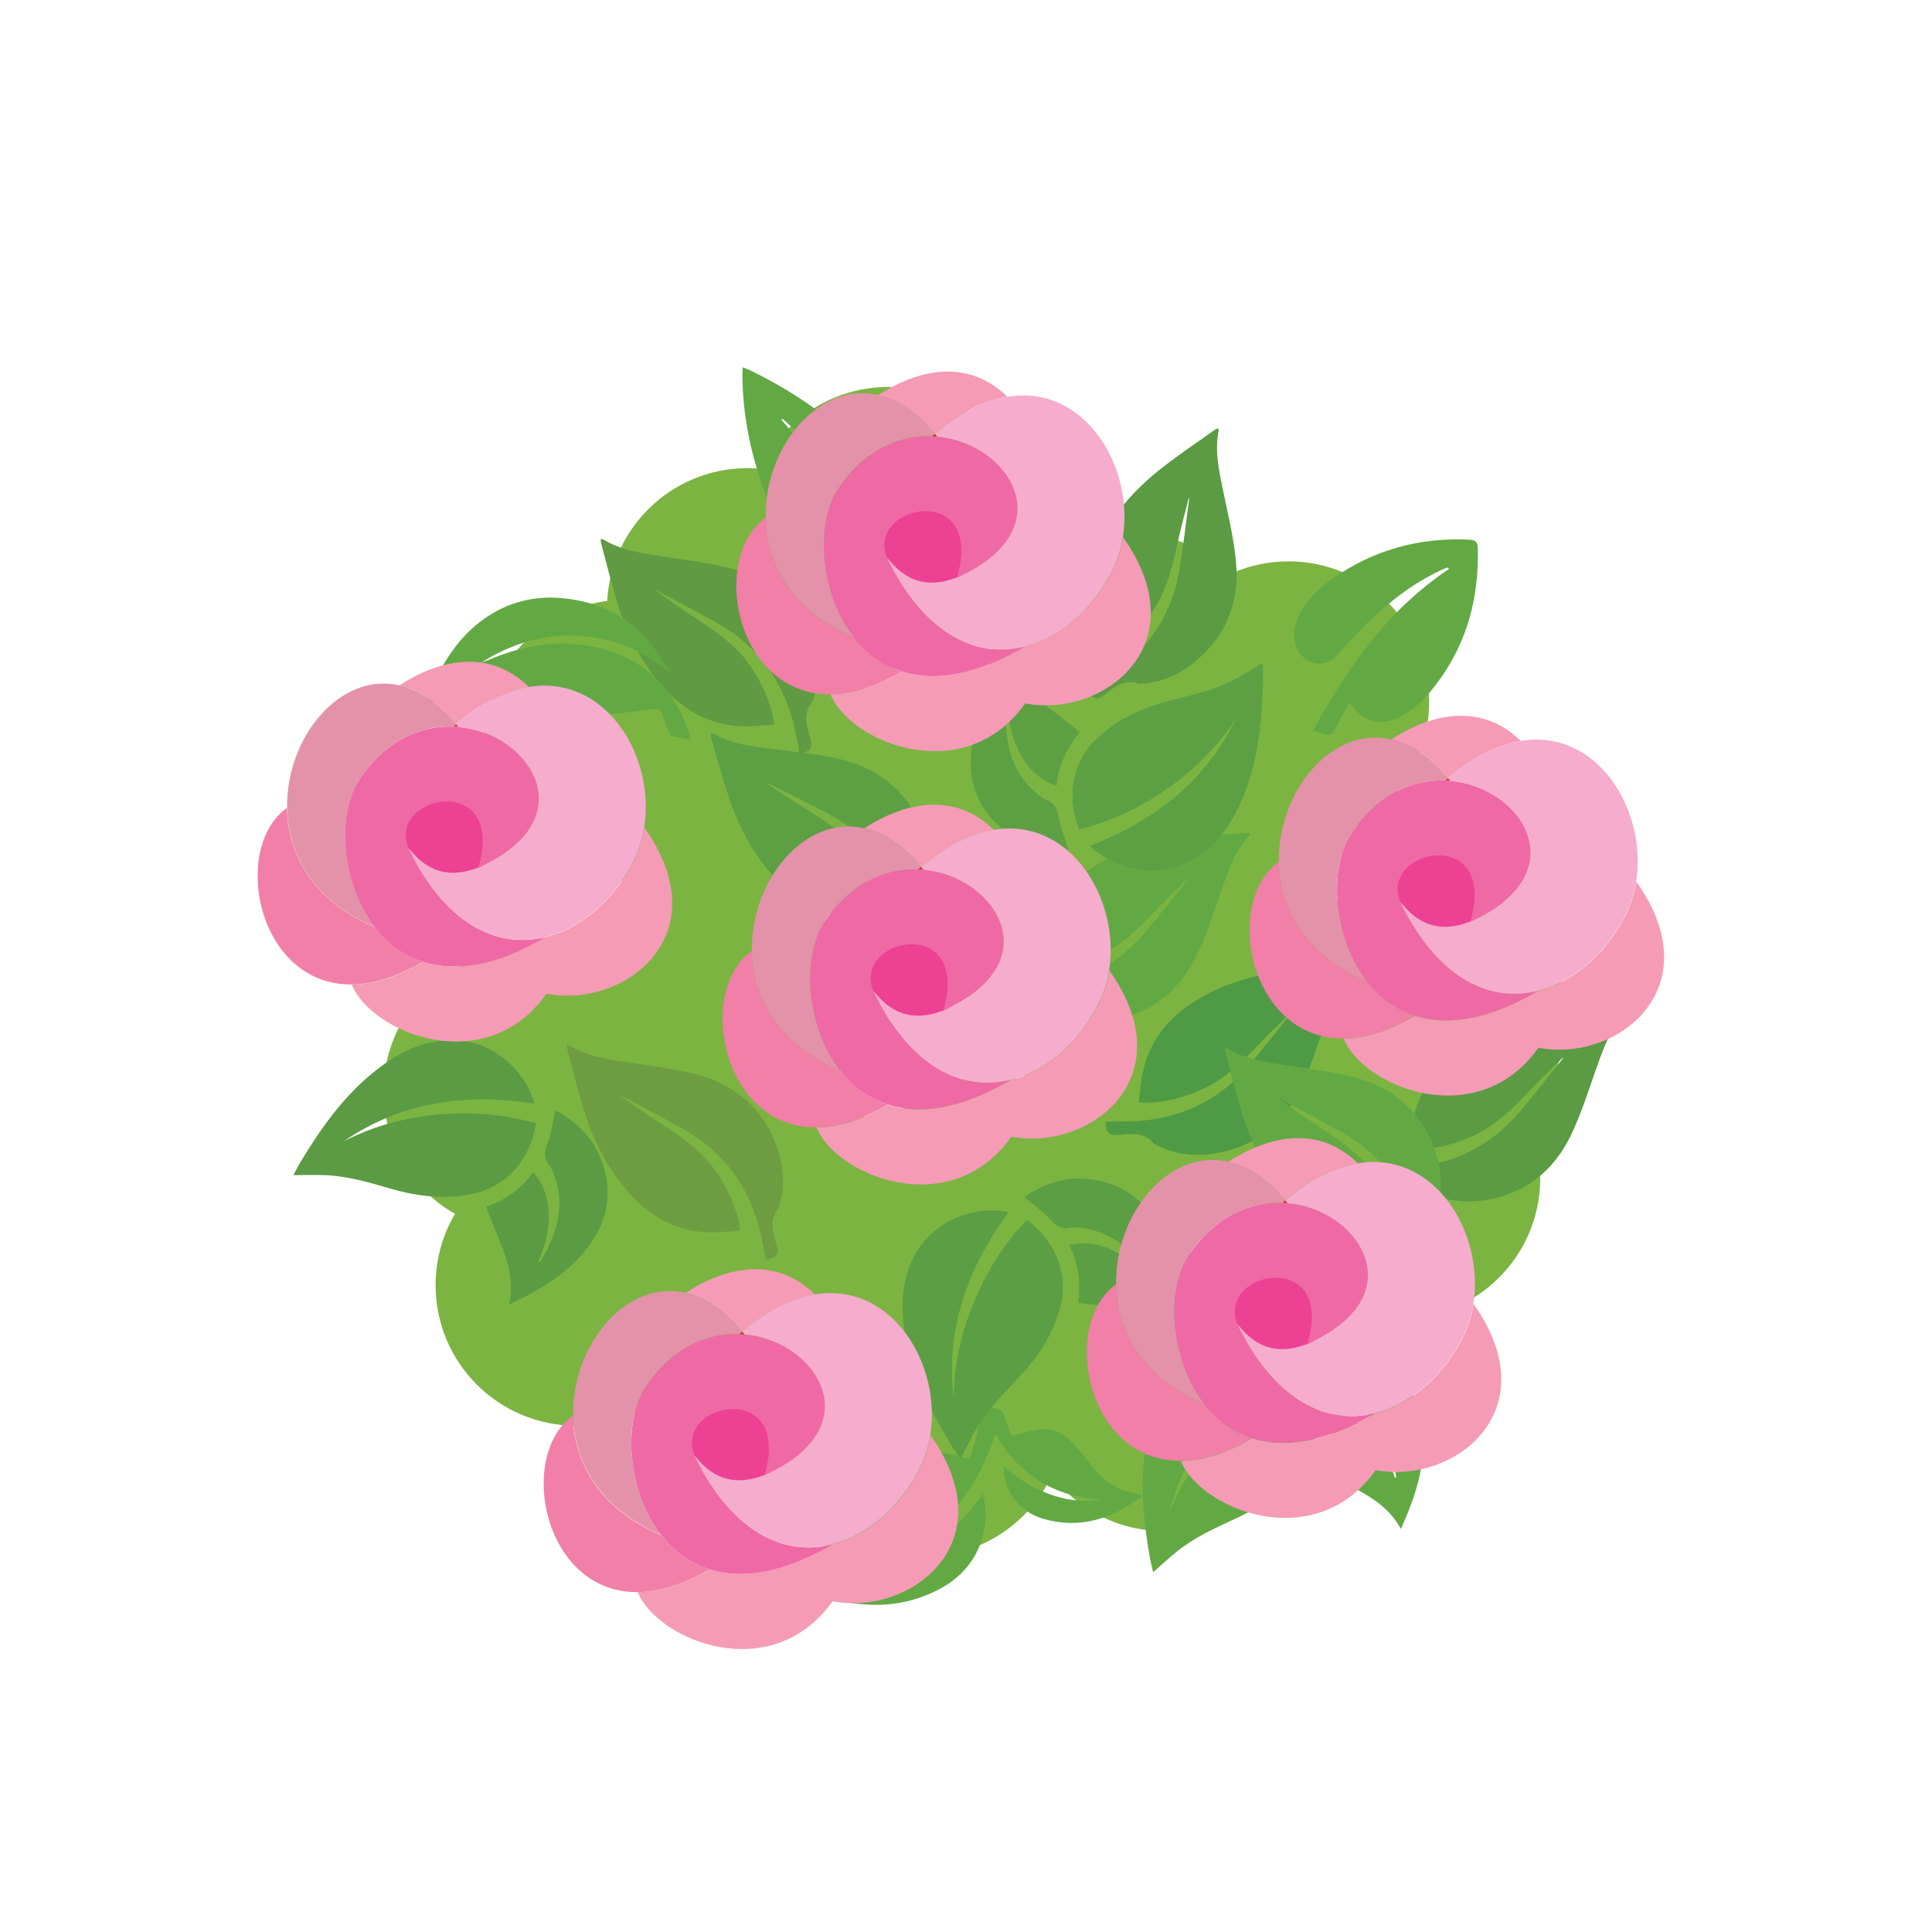 <?xml version="1.0" encoding="utf-8"?>
<!-- Generator: Adobe Illustrator 23.1.1, SVG Export Plug-In . SVG Version: 6.00 Build 0)  -->
<svg version="1.1" id="Layer_1" xmlns="http://www.w3.org/2000/svg" xmlns:xlink="http://www.w3.org/1999/xlink" x="0px" y="0px"
	 viewBox="0 0 108 108" style="enable-background:new 0 0 108 108;" xml:space="preserve">
<style type="text/css">
	.st0{fill:#7CB442;}
	.st1{fill:#62A944;}
	.st2{fill:#5A9B43;}
	.st3{fill:#5DA044;}
	.st4{fill:#4F9A44;}
	.st5{fill:#609A42;}
	.st6{fill:#6D9D40;}
	.st7{fill:#5C9E43;}
	.st8{fill:#ED4193;}
	.st9{fill:#EB2227;}
	.st10{fill:#F59BB6;}
	.st11{fill:#F17FA7;}
	.st12{fill:#EF69A5;}
	.st13{fill:#E392AA;}
	.st14{fill:#F6ACCC;}
</style>
<g>
	<circle class="st0" cx="34.93" cy="41.39" r="7.86"/>
	<circle class="st0" cx="41.79" cy="34.03" r="7.86"/>
	<circle class="st0" cx="49.66" cy="29.49" r="7.86"/>
	<circle class="st0" cx="63.15" cy="37.61" r="7.86"/>
	<circle class="st0" cx="72.03" cy="39.24" r="7.86"/>
	<circle class="st0" cx="79.68" cy="56.88" r="7.86"/>
	<circle class="st0" cx="72.03" cy="57.67" r="7.86"/>
	<circle class="st0" cx="78.24" cy="65.86" r="7.86"/>
	<circle class="st0" cx="65.06" cy="77.73" r="7.86"/>
	<circle class="st0" cx="51.67" cy="79.15" r="7.86"/>
	<circle class="st0" cx="32.21" cy="71.84" r="7.86"/>
	<circle class="st0" cx="29.3" cy="61.01" r="7.86"/>
	<circle class="st0" cx="41.23" cy="43.99" r="7.86"/>
	<circle class="st0" cx="53.58" cy="46.6" r="7.86"/>
	<circle class="st0" cx="65.06" cy="50.62" r="7.86"/>
	<circle class="st0" cx="65.06" cy="61.01" r="7.86"/>
	<circle class="st0" cx="55.44" cy="68.03" r="7.86"/>
	<circle class="st0" cx="41.99" cy="67.16" r="7.86"/>
	<circle class="st0" cx="43.8" cy="68.86" r="7.86"/>
	<circle class="st0" cx="39.91" cy="56.39" r="7.86"/>
	<g>
		<path class="st1" d="M43.08,87.91c0.13-0.04,0.21-0.07,0.3-0.09c1.71-0.39,3-1.35,3.92-2.83c0.41-0.65,0.79-1.31,1.23-1.94
			c1.17-1.69,2.54-2.21,4.55-1.77c0.36,0.08,0.71,0.17,1.09,0.27c0.41-0.96,0.58-1.95,0.73-3.01c0.36,0.09,0.69,0.16,1.02,0.26
			c0.08,0.03,0.14,0.16,0.18,0.26c0.12,0.31,0.24,0.62,0.34,0.93c0.08,0.23,0.18,0.27,0.43,0.2c0.47-0.14,0.95-0.26,1.44-0.29
			c0.71-0.05,1.27,0.33,1.73,0.84c0.33,0.37,0.64,0.75,0.93,1.14c0.69,0.93,1.59,1.49,2.74,1.65c0.04,0.01,0.08,0.02,0.13,0.04
			c-0.01,0.04-0.01,0.09-0.03,0.1c-1.65,1.23-3.45,1.83-5.5,1.23c-1.24-0.37-2.07-1.36-2.18-2.55c-0.01-0.1,0-0.2-0.01-0.36
			c1.61,1.33,3.35,2.14,5.45,1.85c-2.59-0.17-4.57-1.34-5.93-3.67c-0.66,2.07-1.71,3.8-3.3,5.18c-1.58,1.38-3.44,2.19-5.5,2.54
			c1.62-0.01,3.14-0.43,4.56-1.18c1.43-0.75,2.59-1.82,3.55-3.22c0.2,0.92,0.2,1.75-0.07,2.58c-0.44,1.39-1.39,2.31-2.68,2.92
			c-1,0.47-2.07,0.72-3.18,0.72c-2.07-0.01-3.99-0.57-5.75-1.65C43.23,88.05,43.18,87.99,43.08,87.91z"/>
	</g>
	<path class="st2" d="M87.36,59.13c-0.54,0.53-1.08,1.04-1.6,1.58c-0.8,0.84-1.59,1.68-2.57,2.32c-1.22,0.8-3.11,1.34-4.41,1.2
		c0.07-0.57,0.1-1.15,0.23-1.71c0.37-1.72,1.39-2.98,2.85-3.91c1.47-0.93,3.09-1.43,4.79-1.67c1.24-0.17,2.5-0.22,3.76-0.32
		c0.12-0.01,0.24,0,0.36,0c0,0.07,0.02,0.1,0.01,0.11c-0.84,0.9-1.2,2.03-1.6,3.15c-0.43,1.22-0.82,2.46-1.38,3.61
		c-0.98,2.01-2.6,3.28-4.86,3.61c-1.13,0.16-2.24,0.03-3.26-0.53c-0.02-0.01-0.05-0.02-0.06-0.03c-0.54-0.67-1.27-0.55-1.99-0.49
		c-0.53,0.05-0.68-0.11-0.71-0.75c0.44,0,0.89,0.01,1.33,0c2.72-0.08,5-1.11,6.75-3.21c0.81-0.97,1.6-1.97,2.39-2.95
		C87.38,59.15,87.37,59.14,87.36,59.13z"/>
	<path class="st2" d="M66.45,27.85c-0.18,0.73-0.39,1.45-0.55,2.18c-0.25,1.13-0.49,2.26-0.99,3.31c-0.63,1.31-1.96,2.75-3.15,3.32
		c-0.23-0.53-0.51-1.04-0.69-1.58c-0.57-1.66-0.36-3.27,0.41-4.82c0.77-1.55,1.9-2.83,3.23-3.91c0.97-0.79,2.03-1.49,3.05-2.22
		c0.1-0.07,0.21-0.13,0.31-0.19c0.04,0.06,0.07,0.08,0.06,0.09c-0.25,1.2,0.03,2.36,0.27,3.53c0.26,1.26,0.57,2.53,0.69,3.81
		c0.21,2.23-0.51,4.15-2.28,5.61c-0.88,0.73-1.89,1.19-3.06,1.24c-0.02,0-0.05,0.01-0.07,0c-0.81-0.29-1.37,0.18-1.95,0.62
		c-0.43,0.32-0.64,0.26-1-0.27c0.38-0.23,0.76-0.45,1.14-0.69c2.28-1.48,3.7-3.54,4.1-6.25c0.19-1.25,0.34-2.51,0.51-3.76
		C66.48,27.86,66.47,27.85,66.45,27.85z"/>
	<path class="st1" d="M66.44,49.08c-0.54,0.53-1.08,1.04-1.6,1.58c-0.8,0.84-1.59,1.68-2.57,2.32c-1.22,0.8-3.11,1.34-4.41,1.2
		c0.07-0.57,0.1-1.15,0.23-1.71c0.37-1.72,1.39-2.98,2.85-3.91c1.47-0.93,3.09-1.43,4.79-1.67c1.24-0.17,2.5-0.22,3.76-0.32
		c0.12-0.01,0.24,0,0.36,0c0,0.07,0.02,0.1,0.01,0.11c-0.84,0.9-1.2,2.03-1.6,3.15c-0.43,1.22-0.82,2.46-1.38,3.61
		c-0.98,2.01-2.6,3.28-4.86,3.61c-1.13,0.16-2.24,0.03-3.26-0.53c-0.02-0.01-0.05-0.02-0.06-0.03c-0.54-0.67-1.27-0.55-1.99-0.49
		c-0.53,0.05-0.68-0.11-0.71-0.75c0.44,0,0.89,0.01,1.33,0c2.72-0.08,5-1.11,6.75-3.21c0.81-0.97,1.6-1.97,2.39-2.95
		C66.46,49.09,66.45,49.09,66.44,49.08z"/>
	<path class="st3" d="M42.88,43.81c0.63,0.41,1.24,0.84,1.88,1.23c0.98,0.61,1.97,1.2,2.8,2.02c1.03,1.02,1.96,2.76,2.1,4.06
		c-0.57,0.05-1.15,0.14-1.72,0.14c-1.76,0-3.21-0.73-4.42-1.97c-1.21-1.24-2.05-2.72-2.64-4.33c-0.43-1.18-0.74-2.4-1.1-3.61
		c-0.03-0.12-0.05-0.24-0.08-0.35c0.07-0.02,0.09-0.04,0.11-0.03c1.05,0.63,2.24,0.75,3.42,0.9c1.28,0.17,2.57,0.29,3.82,0.59
		c2.17,0.54,3.75,1.85,4.55,3.99c0.4,1.07,0.5,2.18,0.17,3.3c-0.01,0.02-0.01,0.05-0.02,0.06c-0.54,0.67-0.28,1.35-0.06,2.05
		c0.16,0.51,0.03,0.69-0.58,0.85c-0.09-0.43-0.17-0.87-0.28-1.3c-0.65-2.64-2.13-4.65-4.55-5.93c-1.12-0.59-2.26-1.15-3.39-1.72
		C42.89,43.79,42.88,43.8,42.88,43.81z"/>
	<path class="st4" d="M72.24,56.52c-0.54,0.53-1.08,1.04-1.6,1.58c-0.8,0.84-1.59,1.68-2.57,2.32c-1.22,0.8-3.11,1.34-4.41,1.2
		c0.07-0.57,0.1-1.15,0.23-1.71c0.37-1.72,1.39-2.98,2.85-3.91c1.47-0.93,3.09-1.43,4.79-1.67c1.24-0.17,2.5-0.22,3.76-0.32
		c0.12-0.01,0.24,0,0.36,0c0,0.07,0.02,0.1,0.01,0.11c-0.84,0.9-1.2,2.03-1.6,3.15c-0.43,1.22-0.82,2.46-1.38,3.61
		c-0.98,2.01-2.6,3.28-4.86,3.61c-1.13,0.16-2.24,0.03-3.26-0.53c-0.02-0.01-0.05-0.02-0.06-0.03c-0.54-0.67-1.27-0.55-1.99-0.49
		c-0.53,0.05-0.68-0.11-0.71-0.75c0.44,0,0.89,0.01,1.33,0c2.72-0.08,5-1.11,6.75-3.21c0.81-0.97,1.6-1.97,2.39-2.95
		C72.26,56.54,72.25,56.53,72.24,56.52z"/>
	<path class="st5" d="M36.65,33.02c0.62,0.43,1.22,0.87,1.85,1.28c0.97,0.63,1.94,1.25,2.76,2.09c1.01,1.05,1.89,2.8,2.01,4.11
		c-0.57,0.04-1.15,0.11-1.72,0.1c-1.76-0.04-3.19-0.81-4.37-2.07c-1.18-1.27-1.98-2.77-2.53-4.39c-0.4-1.19-0.68-2.42-1.01-3.63
		c-0.03-0.12-0.05-0.24-0.07-0.35c0.07-0.02,0.09-0.03,0.11-0.03c1.04,0.65,2.22,0.8,3.4,0.98c1.27,0.2,2.57,0.35,3.81,0.68
		c2.16,0.59,3.71,1.94,4.45,4.1c0.37,1.08,0.45,2.19,0.09,3.3c-0.01,0.02-0.01,0.05-0.02,0.06c-0.56,0.66-0.31,1.35-0.11,2.05
		c0.15,0.51,0.02,0.69-0.6,0.84c-0.08-0.44-0.15-0.87-0.25-1.31c-0.59-2.66-2.02-4.7-4.41-6.03c-1.11-0.62-2.23-1.2-3.35-1.8
		C36.66,33,36.65,33.01,36.65,33.02z"/>
	<path class="st6" d="M34.76,61.31c0.62,0.43,1.22,0.87,1.85,1.28c0.97,0.63,1.94,1.25,2.76,2.09c1.01,1.05,1.89,2.8,2.01,4.11
		c-0.57,0.04-1.15,0.11-1.72,0.1c-1.76-0.04-3.19-0.81-4.37-2.07c-1.18-1.27-1.98-2.77-2.53-4.39c-0.4-1.19-0.68-2.42-1.01-3.63
		c-0.03-0.12-0.05-0.24-0.07-0.35c0.07-0.02,0.09-0.03,0.11-0.03c1.04,0.65,2.22,0.8,3.4,0.98c1.27,0.2,2.57,0.35,3.81,0.68
		c2.16,0.59,3.71,1.94,4.45,4.1c0.37,1.08,0.45,2.19,0.09,3.3c-0.01,0.02-0.01,0.05-0.02,0.06c-0.56,0.66-0.31,1.35-0.11,2.05
		c0.15,0.51,0.02,0.69-0.6,0.84c-0.08-0.44-0.15-0.87-0.25-1.31c-0.59-2.66-2.02-4.7-4.41-6.03c-1.11-0.62-2.23-1.2-3.35-1.8
		C34.77,61.29,34.77,61.3,34.76,61.31z"/>
	<path class="st1" d="M71.54,61.47c0.62,0.43,1.22,0.87,1.85,1.28c0.97,0.63,1.94,1.25,2.76,2.09c1.01,1.05,1.89,2.8,2.01,4.11
		c-0.57,0.04-1.15,0.11-1.72,0.1c-1.76-0.04-3.19-0.81-4.37-2.07c-1.18-1.27-1.98-2.77-2.53-4.39c-0.4-1.19-0.68-2.42-1.01-3.63
		c-0.03-0.12-0.05-0.24-0.07-0.35c0.07-0.02,0.09-0.03,0.11-0.03c1.04,0.65,2.22,0.8,3.4,0.98c1.27,0.2,2.57,0.35,3.81,0.68
		c2.16,0.59,3.71,1.94,4.45,4.1c0.37,1.08,0.45,2.19,0.09,3.3c-0.01,0.02-0.01,0.05-0.02,0.06c-0.56,0.66-0.31,1.35-0.11,2.05
		c0.15,0.51,0.02,0.69-0.6,0.84c-0.08-0.44-0.15-0.87-0.25-1.31c-0.59-2.66-2.02-4.7-4.41-6.03c-1.11-0.62-2.23-1.2-3.35-1.8
		C71.55,61.45,71.55,61.46,71.54,61.47z"/>
	<path class="st1" d="M80.93,31.72c-0.11,0.04-0.23,0.08-0.33,0.13c-1.9,0.88-3.46,2.21-4.89,3.71c-0.32,0.34-0.63,0.7-0.94,1.05
		c-0.68,0.76-1.76,0.62-2.22-0.29c-0.32-0.63-0.25-1.26,0.04-1.88c0.42-0.9,1.12-1.56,1.92-2.11c2.3-1.6,4.85-2.3,7.64-2.16
		c0.31,0.02,0.45,0.12,0.46,0.44c0.09,3.16-0.8,5.98-2.92,8.36c-0.4,0.45-0.93,0.83-1.46,1.11c-1.04,0.55-1.97,0.29-2.68-0.66
		c-0.03-0.04-0.05-0.08-0.1-0.15c-0.28,0.5-0.54,0.96-0.8,1.42c-0.25,0.44-0.25,0.45-0.75,0.31c-0.16-0.04-0.32-0.1-0.5-0.16
		c1.94-3.55,4.2-6.77,7.61-9.04C80.98,31.78,80.95,31.75,80.93,31.72z"/>
	<path class="st1" d="M43.68,23.47c0.21,0.24,0.42,0.48,0.62,0.72c2.49,2.9,4.55,6.07,5.93,9.65c0.07,0.19,0.14,0.39,0.21,0.58
		c0.07,0.2,0.03,0.32-0.22,0.28c-0.01,0-0.02,0-0.03-0.01c-0.87-0.08-0.87-0.08-1.12-0.92c-0.08-0.27-0.17-0.54-0.25-0.78
		c-0.46,0.03-0.9,0.11-1.32,0.06c-1.12-0.12-1.92-0.8-2.61-1.63c-1.09-1.3-1.78-2.82-2.32-4.4c-0.67-1.97-1.06-3.99-1.07-6.08
		c0-0.12,0.01-0.24,0.02-0.41c0.18,0.08,0.32,0.12,0.45,0.19c2.94,1.43,5.52,3.32,7.49,5.97c0.68,0.91,1.17,1.91,1.25,3.07
		c0.05,0.66-0.17,1.41-0.56,1.88c-1.73-3.06-3.76-5.89-6.4-8.23C43.73,23.43,43.71,23.45,43.68,23.47z"/>
	<path class="st1" d="M37.38,37.58c-1.62-1.42-3.47-2.04-5.53-2.05c-1.8-0.01-3.43,0.56-4.95,1.51c0.12-0.04,0.23-0.09,0.35-0.13
		c1.68-0.7,3.43-1.11,5.26-0.87c3.03,0.39,5.03,2.05,6.02,4.94c0.02,0.06,0.04,0.13,0.05,0.2c0.01,0.03-0.01,0.07-0.03,0.16
		c-0.33-0.06-0.67-0.11-0.99-0.2c-0.09-0.03-0.16-0.18-0.2-0.29c-0.14-0.34-0.27-0.68-0.39-1.02c-0.07-0.21-0.18-0.22-0.39-0.2
		c-1.06,0.13-2.13,0.29-3.2,0.33c-1.31,0.05-2.55-0.35-3.79-0.71c-0.69-0.2-1.38-0.4-2.09-0.55c-1.21-0.26-2.34,0.04-3.4,0.64
		c-0.09,0.05-0.18,0.1-0.27,0.15c-0.02,0.01-0.04,0-0.13,0c0.17-0.42,0.32-0.81,0.5-1.2c0.72-1.56,1.67-2.95,3.15-3.89
		c1.61-1.02,3.35-1.2,5.18-0.79c1.48,0.33,2.74,1.05,3.73,2.21c0.41,0.48,0.72,1.05,1.07,1.58C37.36,37.41,37.36,37.47,37.38,37.58z
		"/>
	<g>
		<path class="st2" d="M19.23,63.79c2.13-1.09,4.42-1.56,6.81-1.55c1.33,0,2.64,0.19,3.92,0.56c-0.27,1.83-1.47,3.43-3.37,3.89
			c-1.6,0.39-3.18,0.21-4.74-0.24c-1.21-0.35-2.42-0.71-3.69-0.76c-0.57-0.02-1.13,0-1.76,0c0.15-0.27,0.27-0.53,0.42-0.77
			c1.11-1.83,2.33-3.56,4-4.93c1.23-1.01,2.59-1.77,4.23-1.84c2.39-0.1,4.27,1.61,4.83,3.54C26.07,61.1,22.48,61.57,19.23,63.79z"/>
		<path class="st2" d="M30.16,70.58c0.14-0.23,0.28-0.45,0.4-0.68c0.75-1.49,1.01-3,0.26-4.58c-0.02-0.04-0.03-0.09-0.06-0.12
			c-0.4-0.42-0.32-0.86-0.13-1.36c0.2-0.55,0.27-1.14,0.4-1.76c0.08,0.04,0.21,0.09,0.33,0.16c0.92,0.57,1.68,1.3,2.12,2.29
			c0.8,1.79,0.62,3.51-0.55,5.1c-1.13,1.53-2.7,2.46-4.47,3.29c0.45-2.05-0.7-3.67-1.27-5.46c1.06-0.38,1.94-0.98,2.62-1.93
			c0.64,0.74,0.87,1.56,0.87,2.48c0,0.89-0.25,1.73-0.6,2.54C30.1,70.56,30.13,70.57,30.16,70.58z"/>
	</g>
	<g>
		<path class="st1" d="M65.34,84.59c0.9-2.22,2.32-4.07,4.14-5.63c1.01-0.87,2.12-1.58,3.33-2.14c1,1.55,1.13,3.56,0,5.15
			c-0.96,1.35-2.27,2.24-3.74,2.92c-1.14,0.53-2.29,1.04-3.28,1.84c-0.44,0.36-0.86,0.74-1.33,1.16c-0.07-0.3-0.14-0.58-0.19-0.86
			c-0.36-2.11-0.57-4.22-0.2-6.35c0.27-1.57,0.8-3.03,2-4.16c1.74-1.64,4.29-1.58,5.97-0.48C68.75,78.08,66.35,80.79,65.34,84.59z"
			/>
		<path class="st1" d="M78.05,82.58c-0.05-0.26-0.08-0.53-0.14-0.78c-0.4-1.62-1.2-2.93-2.8-3.63c-0.04-0.02-0.08-0.05-0.13-0.05
			c-0.58-0.06-0.8-0.44-0.99-0.94c-0.21-0.55-0.55-1.04-0.84-1.59c0.09-0.02,0.22-0.07,0.36-0.1c1.07-0.17,2.12-0.12,3.11,0.35
			c1.78,0.84,2.77,2.25,2.92,4.22c0.15,1.9-0.43,3.63-1.23,5.41c-1-1.84-2.93-2.32-4.54-3.3c0.55-0.98,0.82-2.01,0.72-3.18
			c0.96,0.14,1.68,0.61,2.28,1.31c0.58,0.68,0.94,1.47,1.21,2.32C77.99,82.6,78.02,82.59,78.05,82.58z"/>
	</g>
	<g>
		<path class="st3" d="M69.11,40.13c-1.3,2.02-3.04,3.57-5.12,4.76c-1.15,0.66-2.38,1.16-3.67,1.48c-0.69-1.71-0.45-3.71,0.96-5.06
			c1.19-1.14,2.65-1.78,4.22-2.17c1.22-0.31,2.45-0.59,3.57-1.19c0.5-0.27,0.98-0.57,1.52-0.89c0.01,0.31,0.03,0.59,0.02,0.88
			c-0.04,2.14-0.23,4.25-0.99,6.27c-0.56,1.5-1.35,2.83-2.74,3.71c-2.02,1.29-4.51,0.75-5.95-0.64
			C64.53,45.89,67.41,43.67,69.11,40.13z"/>
		<path class="st3" d="M56.24,39.73c0,0.27-0.02,0.53-0.01,0.79c0.09,1.66,0.63,3.1,2.07,4.09c0.04,0.03,0.07,0.06,0.11,0.07
			c0.56,0.17,0.71,0.58,0.8,1.11c0.1,0.57,0.34,1.12,0.53,1.72c-0.09,0.01-0.23,0.03-0.37,0.03c-1.08-0.03-2.11-0.28-2.99-0.92
			c-1.59-1.15-2.3-2.72-2.08-4.69c0.21-1.89,1.1-3.48,2.22-5.08c0.64,2,2.44,2.82,3.84,4.09c-0.72,0.86-1.19,1.82-1.3,2.99
			c-0.92-0.32-1.54-0.91-1.99-1.71c-0.44-0.77-0.65-1.62-0.75-2.5C56.3,39.72,56.27,39.73,56.24,39.73z"/>
	</g>
	<g>
		<path class="st7" d="M53.31,78.17c0.02-2.4,0.67-4.64,1.78-6.76c0.62-1.18,1.39-2.25,2.31-3.21c1.5,1.08,2.36,2.89,1.89,4.79
			c-0.4,1.6-1.29,2.91-2.41,4.09C56.01,78,55.13,78.9,54.5,80c-0.28,0.49-0.52,1.01-0.81,1.56c-0.17-0.25-0.34-0.49-0.49-0.73
			C52.09,79,51.12,77.11,50.68,75c-0.33-1.56-0.37-3.11,0.33-4.6c1.02-2.16,3.41-3.04,5.38-2.64C54.1,70.86,52.85,74.27,53.31,78.17
			z"/>
		<path class="st7" d="M64.4,71.64c-0.14-0.23-0.27-0.46-0.42-0.68c-0.97-1.36-2.19-2.29-3.93-2.35c-0.05,0-0.09-0.01-0.14,0
			c-0.56,0.16-0.91-0.11-1.27-0.51c-0.39-0.43-0.89-0.77-1.37-1.17c0.07-0.05,0.18-0.15,0.3-0.22c0.93-0.55,1.93-0.89,3.02-0.82
			c1.96,0.13,3.4,1.08,4.27,2.86c0.83,1.71,0.93,3.53,0.84,5.48c-1.61-1.35-3.57-1.08-5.43-1.41c0.15-1.11,0.03-2.17-0.5-3.22
			c0.95-0.22,1.79-0.05,2.6,0.38c0.79,0.42,1.41,1.02,1.97,1.71C64.35,71.68,64.37,71.66,64.4,71.64z"/>
	</g>
	<g>
		<path class="st8" d="M52.85,28.59c-1.66-0.79-4.38,0.58-3.49,2.68c1.54,1.92,3.16,1.65,4.36,1.21
			C54.43,30.58,53.83,29.06,52.85,28.59z"/>
		<path class="st9" d="M52.39,24.41c-0.04-0.06-0.09-0.11-0.13-0.16c-0.06,0.05-0.11,0.1-0.17,0.14
			C52.19,24.39,52.29,24.4,52.39,24.41z"/>
		<path class="st9" d="M53.49,32.29c0.01,0,0.02-0.01,0.03-0.01c-0.01,0-0.01,0-0.02,0C53.49,32.28,53.49,32.29,53.49,32.29z"/>
		<path class="st9" d="M53.49,32.29c0.01,0,0.02-0.01,0.03-0.01c-0.01,0-0.01,0-0.02,0C53.49,32.28,53.49,32.29,53.49,32.29z"/>
		<path class="st10" d="M62.78,30.03c-0.09,0.57-0.25,1.13-0.49,1.65c-1.02,2.21-2.92,3.97-5.06,4.48c0,0,0.01,0,0.01,0.01
			c-2.84,1.65-5.1,1.92-6.83,1.37c-1.5,0.88-2.83,1.26-3.99,1.27c1.12,2.73,7.5,5.29,10.89,0.51
			C61.68,40.16,67.02,36.03,62.78,30.03z"/>
		<path class="st11" d="M49.76,37.28c-0.82-0.39-1.49-0.97-2.04-1.66c-3.49-1.47-4.87-4.11-4.92-6.68
			c-3.15,2.26-1.66,9.92,3.62,9.87c1.15-0.01,2.48-0.39,3.99-1.27C50.18,37.46,49.96,37.38,49.76,37.28z"/>
		<path class="st12" d="M57.23,36.16c-0.15,0.04-0.3,0.06-0.45,0.09c-2.46,0.38-5.16-0.92-7.18-5.05c0.03,0.01-0.03-0.01,0,0
			c-1.27-3,5.48-4.36,3.9,1.08c0.01,0,0.01,0,0.02,0c2.73-1.22,3.59-2.89,3.31-4.39c-0.32-1.77-2.22-3.28-4.44-3.48
			c-0.1-0.01-0.2-0.02-0.3-0.02c-1.8-0.07-3.76,0.74-5.25,2.96c-0.52,0.78-0.79,1.91-0.79,3.15c0,1.74,0.54,3.68,1.67,5.12
			c0.54,0.7,1.22,1.28,2.04,1.66c0.21,0.1,0.43,0.18,0.66,0.26c1.73,0.55,3.99,0.28,6.83-1.37C57.24,36.16,57.23,36.16,57.23,36.16z
			"/>
		<path class="st10" d="M52.25,24.25c1.46-1.22,2.82-1.87,4.06-2.07c-2.28-2.24-5.14-1.45-7.23-0.09
			C50.13,22.32,51.22,23,52.25,24.25z"/>
		<path class="st13" d="M49.08,22.08c-3.36-0.76-6.35,2.96-6.28,6.85c0.05,2.57,1.43,5.2,4.92,6.68c-1.12-1.44-1.66-3.38-1.67-5.12
			c0-1.23,0.27-2.36,0.79-3.15c0.79-1.18,1.71-1.96,2.68-2.42c0.85-0.41,1.73-0.57,2.57-0.54c0.06-0.05,0.11-0.1,0.17-0.14
			C51.22,23,50.13,22.32,49.08,22.08z"/>
		<path class="st14" d="M56.32,22.18c-1.24,0.2-2.61,0.85-4.06,2.07c0.04,0.05,0.09,0.11,0.13,0.16c1.75,0.16,3.29,1.13,4.03,2.4
			c0.2,0.34,0.34,0.71,0.41,1.08c0.27,1.49-0.58,3.17-3.31,4.39c-0.01,0-0.02,0.01-0.03,0.01c0,0,0-0.01,0-0.01
			c-0.99,0.37-2.43,0.65-3.74-0.92c-0.02-0.03-0.13-0.14-0.16-0.16c2.02,4.13,4.73,5.43,7.18,5.05c0.15-0.02,0.3-0.05,0.45-0.09
			c2.14-0.51,4.04-2.27,5.06-4.48c0.24-0.52,0.4-1.08,0.49-1.65C63.4,26.11,60.65,21.46,56.32,22.18z"/>
	</g>
	<g>
		<path class="st8" d="M26.09,44.82c-1.66-0.79-4.38,0.58-3.49,2.68c1.54,1.92,3.16,1.65,4.36,1.21
			C27.67,46.81,27.07,45.29,26.09,44.82z"/>
		<path class="st9" d="M25.63,40.64c-0.04-0.06-0.09-0.11-0.13-0.16c-0.06,0.05-0.11,0.1-0.17,0.14
			C25.43,40.62,25.53,40.63,25.63,40.64z"/>
		<path class="st9" d="M26.73,48.52c0.01,0,0.02-0.01,0.03-0.01c-0.01,0-0.01,0-0.02,0C26.74,48.51,26.74,48.51,26.73,48.52z"/>
		<path class="st9" d="M26.73,48.52c0.01,0,0.02-0.01,0.03-0.01c-0.01,0-0.01,0-0.02,0C26.74,48.51,26.74,48.51,26.73,48.52z"/>
		<path class="st10" d="M36.02,46.26c-0.09,0.57-0.25,1.13-0.49,1.65c-1.02,2.21-2.92,3.97-5.06,4.48c0,0,0.01,0,0.01,0.01
			c-2.84,1.65-5.1,1.92-6.83,1.37c-1.5,0.88-2.83,1.26-3.99,1.27c1.12,2.73,7.5,5.29,10.89,0.51
			C34.93,56.39,40.27,52.26,36.02,46.26z"/>
		<path class="st11" d="M23,53.5c-0.82-0.39-1.49-0.97-2.04-1.66c-3.49-1.47-4.87-4.11-4.92-6.68c-3.15,2.26-1.66,9.92,3.62,9.87
			c1.15-0.01,2.48-0.39,3.99-1.27C23.43,53.69,23.21,53.6,23,53.5z"/>
		<path class="st12" d="M30.47,52.39c-0.15,0.04-0.3,0.06-0.45,0.09c-2.46,0.38-5.16-0.92-7.18-5.05c0.03,0.01-0.03-0.01,0,0
			c-1.27-3,5.48-4.36,3.9,1.08c0.01,0,0.01,0,0.02,0c2.73-1.22,3.59-2.89,3.31-4.39c-0.32-1.77-2.22-3.28-4.44-3.48
			c-0.1-0.01-0.2-0.02-0.3-0.02c-1.8-0.07-3.76,0.74-5.25,2.96c-0.52,0.78-0.79,1.91-0.79,3.15c0,1.74,0.54,3.68,1.67,5.12
			c0.54,0.7,1.22,1.28,2.04,1.66c0.21,0.1,0.43,0.18,0.66,0.26c1.73,0.55,3.99,0.28,6.83-1.37C30.48,52.39,30.48,52.39,30.47,52.39z
			"/>
		<path class="st10" d="M25.5,40.47c1.46-1.22,2.82-1.87,4.06-2.07c-2.28-2.24-5.14-1.45-7.23-0.09
			C23.38,38.55,24.46,39.23,25.5,40.47z"/>
		<path class="st13" d="M22.33,38.31c-3.36-0.76-6.35,2.96-6.28,6.85c0.05,2.57,1.43,5.2,4.92,6.68c-1.12-1.44-1.66-3.38-1.67-5.12
			c0-1.23,0.27-2.36,0.79-3.15c0.79-1.18,1.71-1.96,2.68-2.42c0.85-0.41,1.73-0.57,2.57-0.54c0.06-0.05,0.11-0.1,0.17-0.14
			C24.46,39.23,23.38,38.55,22.33,38.31z"/>
		<path class="st14" d="M29.56,38.4c-1.24,0.2-2.61,0.85-4.06,2.07c0.04,0.05,0.09,0.11,0.13,0.16c1.75,0.16,3.29,1.13,4.03,2.4
			c0.2,0.34,0.34,0.71,0.41,1.08c0.27,1.49-0.58,3.17-3.31,4.39c-0.01,0-0.02,0.01-0.03,0.01c0,0,0-0.01,0-0.01
			c-0.99,0.37-2.43,0.65-3.74-0.92c-0.02-0.03-0.13-0.14-0.16-0.16c2.02,4.13,4.73,5.43,7.18,5.05c0.15-0.02,0.3-0.05,0.45-0.09
			c2.14-0.51,4.04-2.27,5.06-4.48c0.24-0.52,0.4-1.08,0.49-1.65C36.65,42.34,33.9,37.69,29.56,38.4z"/>
	</g>
	<g>
		<path class="st8" d="M42.09,78.78c-1.66-0.79-4.38,0.58-3.49,2.68c1.54,1.92,3.16,1.65,4.36,1.21
			C43.66,80.77,43.06,79.25,42.09,78.78z"/>
		<path class="st9" d="M41.62,74.6c-0.04-0.06-0.09-0.11-0.13-0.16c-0.06,0.05-0.11,0.1-0.17,0.14
			C41.42,74.58,41.52,74.59,41.62,74.6z"/>
		<path class="st9" d="M42.73,82.48c0.01,0,0.02-0.01,0.03-0.01c-0.01,0-0.01,0-0.02,0C42.73,82.47,42.73,82.47,42.73,82.48z"/>
		<path class="st9" d="M42.73,82.48c0.01,0,0.02-0.01,0.03-0.01c-0.01,0-0.01,0-0.02,0C42.73,82.47,42.73,82.47,42.73,82.48z"/>
		<path class="st10" d="M52.01,80.22c-0.09,0.57-0.25,1.13-0.49,1.65c-1.02,2.21-2.92,3.97-5.06,4.48c0,0,0.01,0,0.01,0.01
			c-2.84,1.65-5.1,1.92-6.83,1.37c-1.5,0.88-2.83,1.26-3.99,1.27c1.12,2.73,7.5,5.29,10.89,0.51
			C50.92,90.35,56.26,86.22,52.01,80.22z"/>
		<path class="st11" d="M38.99,87.47c-0.82-0.39-1.49-0.97-2.04-1.66c-3.49-1.47-4.87-4.11-4.92-6.68
			c-3.15,2.26-1.66,9.92,3.62,9.87c1.15-0.01,2.48-0.39,3.99-1.27C39.42,87.65,39.2,87.56,38.99,87.47z"/>
		<path class="st12" d="M46.47,86.35c-0.15,0.04-0.3,0.06-0.45,0.09c-2.46,0.38-5.16-0.92-7.18-5.05c0.03,0.01-0.03-0.01,0,0
			c-1.27-3,5.48-4.36,3.9,1.08c0.01,0,0.01,0,0.02,0c2.73-1.22,3.59-2.89,3.31-4.39c-0.32-1.77-2.22-3.28-4.44-3.48
			c-0.1-0.01-0.2-0.02-0.3-0.02c-1.8-0.07-3.76,0.74-5.25,2.96c-0.52,0.78-0.79,1.91-0.79,3.15c0,1.74,0.54,3.68,1.67,5.12
			c0.54,0.7,1.22,1.28,2.04,1.66c0.21,0.1,0.43,0.18,0.66,0.26c1.73,0.55,3.99,0.28,6.83-1.37C46.48,86.35,46.47,86.35,46.47,86.35z
			"/>
		<path class="st10" d="M41.49,74.43c1.46-1.22,2.82-1.87,4.06-2.07c-2.28-2.24-5.14-1.45-7.23-0.09
			C39.37,72.51,40.45,73.19,41.49,74.43z"/>
		<path class="st13" d="M38.32,72.27c-3.36-0.76-6.35,2.96-6.28,6.85c0.05,2.57,1.43,5.2,4.92,6.68c-1.12-1.44-1.66-3.38-1.67-5.12
			c0-1.23,0.27-2.36,0.79-3.15c0.79-1.18,1.71-1.96,2.68-2.42c0.85-0.41,1.73-0.57,2.57-0.54c0.06-0.05,0.11-0.1,0.17-0.14
			C40.45,73.19,39.37,72.51,38.32,72.27z"/>
		<path class="st14" d="M45.55,72.36c-1.24,0.2-2.61,0.85-4.06,2.07c0.04,0.05,0.09,0.11,0.13,0.16c1.75,0.16,3.29,1.13,4.03,2.4
			c0.2,0.34,0.34,0.71,0.41,1.08c0.27,1.49-0.58,3.17-3.31,4.39c-0.01,0-0.02,0.01-0.03,0.01c0,0,0-0.01,0-0.01
			c-0.99,0.37-2.43,0.65-3.74-0.92c-0.02-0.03-0.13-0.14-0.16-0.16c2.02,4.13,4.73,5.43,7.18,5.05c0.15-0.02,0.3-0.05,0.45-0.09
			c2.14-0.51,4.04-2.27,5.06-4.48c0.24-0.52,0.4-1.08,0.49-1.65C52.64,76.3,49.89,71.65,45.55,72.36z"/>
	</g>
	<g>
		<path class="st8" d="M72.44,71.44c-1.66-0.79-4.38,0.58-3.49,2.68c1.54,1.92,3.16,1.65,4.36,1.21
			C74.02,73.43,73.42,71.91,72.44,71.44z"/>
		<path class="st9" d="M71.98,67.26c-0.04-0.06-0.09-0.11-0.13-0.16c-0.06,0.05-0.11,0.1-0.17,0.14
			C71.78,67.25,71.88,67.25,71.98,67.26z"/>
		<path class="st9" d="M73.08,75.14c0.01,0,0.02-0.01,0.03-0.01c-0.01,0-0.01,0-0.02,0C73.08,75.14,73.08,75.14,73.08,75.14z"/>
		<path class="st9" d="M73.08,75.14c0.01,0,0.02-0.01,0.03-0.01c-0.01,0-0.01,0-0.02,0C73.08,75.14,73.08,75.14,73.08,75.14z"/>
		<path class="st10" d="M82.37,72.89c-0.09,0.57-0.25,1.13-0.49,1.65c-1.02,2.21-2.92,3.97-5.06,4.48c0,0,0.01,0,0.01,0.01
			c-2.84,1.65-5.1,1.92-6.83,1.37c-1.5,0.88-2.83,1.26-3.99,1.27c1.12,2.73,7.5,5.29,10.89,0.51
			C81.27,83.01,86.61,78.88,82.37,72.89z"/>
		<path class="st11" d="M69.35,80.13c-0.82-0.39-1.49-0.97-2.04-1.66c-3.49-1.47-4.87-4.11-4.92-6.68
			c-3.15,2.26-1.66,9.92,3.62,9.87c1.15-0.01,2.48-0.39,3.99-1.27C69.78,80.31,69.56,80.23,69.35,80.13z"/>
		<path class="st12" d="M76.82,79.01c-0.15,0.04-0.3,0.06-0.45,0.09c-2.46,0.38-5.16-0.92-7.18-5.05c0.03,0.01-0.03-0.01,0,0
			c-1.27-3,5.48-4.36,3.9,1.08c0.01,0,0.01,0,0.02,0c2.73-1.22,3.59-2.89,3.31-4.39c-0.32-1.77-2.22-3.28-4.44-3.48
			c-0.1-0.01-0.2-0.02-0.3-0.02c-1.8-0.07-3.76,0.74-5.25,2.96c-0.52,0.78-0.79,1.91-0.79,3.15c0,1.74,0.54,3.68,1.67,5.12
			c0.54,0.7,1.22,1.28,2.04,1.66c0.21,0.1,0.43,0.18,0.66,0.26c1.73,0.55,3.99,0.28,6.83-1.37C76.83,79.02,76.82,79.01,76.82,79.01z
			"/>
		<path class="st10" d="M71.84,67.1c1.46-1.22,2.82-1.87,4.06-2.07c-2.28-2.24-5.14-1.45-7.23-0.09
			C69.72,65.18,70.81,65.85,71.84,67.1z"/>
		<path class="st13" d="M68.67,64.94c-3.36-0.76-6.35,2.96-6.28,6.85c0.05,2.57,1.43,5.2,4.92,6.68c-1.12-1.44-1.66-3.38-1.67-5.12
			c0-1.23,0.27-2.36,0.79-3.15c0.79-1.18,1.71-1.96,2.68-2.42c0.85-0.41,1.73-0.57,2.57-0.54c0.06-0.05,0.11-0.1,0.17-0.14
			C70.81,65.85,69.72,65.18,68.67,64.94z"/>
		<path class="st14" d="M75.91,65.03c-1.24,0.2-2.61,0.85-4.06,2.07c0.04,0.05,0.09,0.11,0.13,0.16c1.75,0.16,3.29,1.13,4.03,2.4
			c0.2,0.34,0.34,0.71,0.41,1.08c0.27,1.49-0.58,3.17-3.31,4.39c-0.01,0-0.02,0.01-0.03,0.01c0,0,0-0.01,0-0.01
			c-0.99,0.37-2.43,0.65-3.74-0.92c-0.02-0.03-0.13-0.14-0.16-0.16c2.02,4.13,4.73,5.43,7.18,5.05c0.15-0.02,0.3-0.05,0.45-0.09
			c2.14-0.51,4.04-2.27,5.06-4.48c0.24-0.52,0.4-1.08,0.49-1.65C82.99,68.97,80.24,64.31,75.91,65.03z"/>
	</g>
	<g>
		<path class="st8" d="M81.54,47.83c-1.66-0.79-4.38,0.58-3.49,2.68c1.54,1.92,3.16,1.65,4.36,1.21
			C83.12,49.82,82.52,48.3,81.54,47.83z"/>
		<path class="st9" d="M81.08,43.65c-0.04-0.06-0.09-0.11-0.13-0.16c-0.06,0.05-0.11,0.1-0.17,0.14
			C80.88,43.64,80.98,43.64,81.08,43.65z"/>
		<path class="st9" d="M82.18,51.53c0.01,0,0.02-0.01,0.03-0.01c-0.01,0-0.01,0-0.02,0C82.18,51.53,82.18,51.53,82.18,51.53z"/>
		<path class="st9" d="M82.18,51.53c0.01,0,0.02-0.01,0.03-0.01c-0.01,0-0.01,0-0.02,0C82.18,51.53,82.18,51.53,82.18,51.53z"/>
		<path class="st10" d="M91.47,49.28c-0.09,0.57-0.25,1.13-0.49,1.65c-1.02,2.21-2.92,3.97-5.06,4.48c0,0,0.01,0,0.01,0.01
			c-2.84,1.65-5.1,1.92-6.83,1.37c-1.5,0.88-2.83,1.26-3.99,1.27c1.12,2.73,7.5,5.29,10.89,0.51
			C90.37,59.41,95.72,55.28,91.47,49.28z"/>
		<path class="st11" d="M78.45,56.52c-0.82-0.39-1.49-0.97-2.04-1.66c-3.49-1.47-4.87-4.11-4.92-6.68
			c-3.15,2.26-1.66,9.92,3.62,9.87c1.15-0.01,2.48-0.39,3.99-1.27C78.88,56.7,78.66,56.62,78.45,56.52z"/>
		<path class="st12" d="M85.92,55.4c-0.15,0.04-0.3,0.06-0.45,0.09c-2.46,0.38-5.16-0.92-7.18-5.05c0.03,0.01-0.03-0.01,0,0
			c-1.27-3,5.48-4.36,3.9,1.08c0.01,0,0.01,0,0.02,0c2.73-1.22,3.59-2.89,3.31-4.39c-0.32-1.77-2.22-3.28-4.44-3.48
			c-0.1-0.01-0.2-0.02-0.3-0.02c-1.8-0.07-3.76,0.74-5.25,2.96c-0.52,0.78-0.79,1.91-0.79,3.15c0,1.74,0.54,3.68,1.67,5.12
			c0.54,0.7,1.22,1.28,2.04,1.66c0.21,0.1,0.43,0.18,0.66,0.26c1.73,0.55,3.99,0.28,6.83-1.37C85.93,55.41,85.93,55.4,85.92,55.4z"
			/>
		<path class="st10" d="M80.95,43.49c1.46-1.22,2.82-1.87,4.06-2.07c-2.28-2.24-5.14-1.45-7.23-0.09
			C78.82,41.57,79.91,42.24,80.95,43.49z"/>
		<path class="st13" d="M77.77,41.33c-3.36-0.76-6.35,2.96-6.28,6.85c0.05,2.57,1.43,5.2,4.92,6.68c-1.12-1.44-1.66-3.38-1.67-5.12
			c0-1.23,0.27-2.36,0.79-3.15c0.79-1.18,1.71-1.96,2.68-2.42c0.85-0.41,1.73-0.57,2.57-0.54c0.06-0.05,0.11-0.1,0.17-0.14
			C79.91,42.24,78.82,41.57,77.77,41.33z"/>
		<path class="st14" d="M85.01,41.42c-1.24,0.2-2.61,0.85-4.06,2.07c0.04,0.05,0.09,0.11,0.13,0.16c1.75,0.16,3.29,1.13,4.03,2.4
			c0.2,0.34,0.34,0.71,0.41,1.08c0.27,1.49-0.58,3.17-3.31,4.39c-0.01,0-0.02,0.01-0.03,0.01c0,0,0-0.01,0-0.01
			c-0.99,0.37-2.43,0.65-3.74-0.92c-0.02-0.03-0.13-0.14-0.16-0.16c2.02,4.13,4.73,5.43,7.18,5.05c0.15-0.02,0.3-0.05,0.45-0.09
			c2.14-0.51,4.04-2.27,5.06-4.48c0.24-0.52,0.4-1.08,0.49-1.65C92.09,45.36,89.34,40.7,85.01,41.42z"/>
	</g>
	<g>
		<path class="st8" d="M52.08,52.8c-1.66-0.79-4.38,0.58-3.49,2.68c1.54,1.92,3.16,1.65,4.36,1.21
			C53.66,54.79,53.06,53.27,52.08,52.8z"/>
		<path class="st9" d="M51.62,48.62c-0.04-0.06-0.09-0.11-0.13-0.16c-0.06,0.05-0.11,0.1-0.17,0.14
			C51.42,48.61,51.52,48.61,51.62,48.62z"/>
		<path class="st9" d="M52.72,56.5c0.01,0,0.02-0.01,0.03-0.01c-0.01,0-0.01,0-0.02,0C52.72,56.5,52.72,56.5,52.72,56.5z"/>
		<path class="st9" d="M52.72,56.5c0.01,0,0.02-0.01,0.03-0.01c-0.01,0-0.01,0-0.02,0C52.72,56.5,52.72,56.5,52.72,56.5z"/>
		<path class="st10" d="M62.01,54.25c-0.09,0.57-0.25,1.13-0.49,1.65c-1.02,2.21-2.92,3.97-5.06,4.48c0,0,0.01,0,0.01,0.01
			c-2.84,1.65-5.1,1.92-6.83,1.37c-1.5,0.88-2.83,1.26-3.99,1.27c1.12,2.73,7.5,5.29,10.89,0.51
			C60.91,64.37,66.26,60.24,62.01,54.25z"/>
		<path class="st11" d="M48.99,61.49c-0.82-0.39-1.49-0.97-2.04-1.66c-3.49-1.47-4.87-4.11-4.92-6.68
			c-3.15,2.26-1.66,9.92,3.62,9.87c1.15-0.01,2.48-0.39,3.99-1.27C49.42,61.67,49.2,61.59,48.99,61.49z"/>
		<path class="st12" d="M56.46,60.37c-0.15,0.04-0.3,0.06-0.45,0.09c-2.46,0.38-5.16-0.92-7.18-5.05c0.03,0.01-0.03-0.01,0,0
			c-1.27-3,5.48-4.36,3.9,1.08c0.01,0,0.01,0,0.02,0c2.73-1.22,3.59-2.89,3.31-4.39c-0.32-1.77-2.22-3.28-4.44-3.48
			c-0.1-0.01-0.2-0.02-0.3-0.02c-1.8-0.07-3.76,0.74-5.25,2.96c-0.52,0.78-0.79,1.91-0.79,3.15c0,1.74,0.54,3.68,1.67,5.12
			c0.54,0.7,1.22,1.28,2.04,1.66c0.21,0.1,0.43,0.18,0.66,0.26c1.73,0.55,3.99,0.28,6.83-1.37C56.47,60.38,56.47,60.37,56.46,60.37z
			"/>
		<path class="st10" d="M51.49,48.46c1.46-1.22,2.82-1.87,4.06-2.07c-2.28-2.24-5.14-1.45-7.23-0.09
			C49.36,46.54,50.45,47.21,51.49,48.46z"/>
		<path class="st13" d="M48.31,46.3c-3.36-0.76-6.35,2.96-6.28,6.85c0.05,2.57,1.43,5.2,4.92,6.68c-1.12-1.44-1.66-3.38-1.67-5.12
			c0-1.23,0.27-2.36,0.79-3.15c0.79-1.18,1.71-1.96,2.68-2.42c0.85-0.41,1.73-0.57,2.57-0.54c0.06-0.05,0.11-0.1,0.17-0.14
			C50.45,47.21,49.36,46.54,48.31,46.3z"/>
		<path class="st14" d="M55.55,46.39c-1.24,0.2-2.61,0.85-4.06,2.07c0.04,0.05,0.09,0.11,0.13,0.16c1.75,0.16,3.29,1.13,4.03,2.4
			c0.2,0.34,0.34,0.71,0.41,1.08c0.27,1.49-0.58,3.17-3.31,4.39c-0.01,0-0.02,0.01-0.03,0.01c0,0,0-0.01,0-0.01
			c-0.99,0.37-2.43,0.65-3.74-0.92c-0.02-0.03-0.13-0.14-0.16-0.16c2.02,4.13,4.73,5.43,7.18,5.05c0.15-0.02,0.3-0.05,0.45-0.09
			c2.14-0.51,4.04-2.27,5.06-4.48c0.24-0.52,0.4-1.08,0.49-1.65C62.63,50.33,59.88,45.67,55.55,46.39z"/>
	</g>
</g>
</svg>
